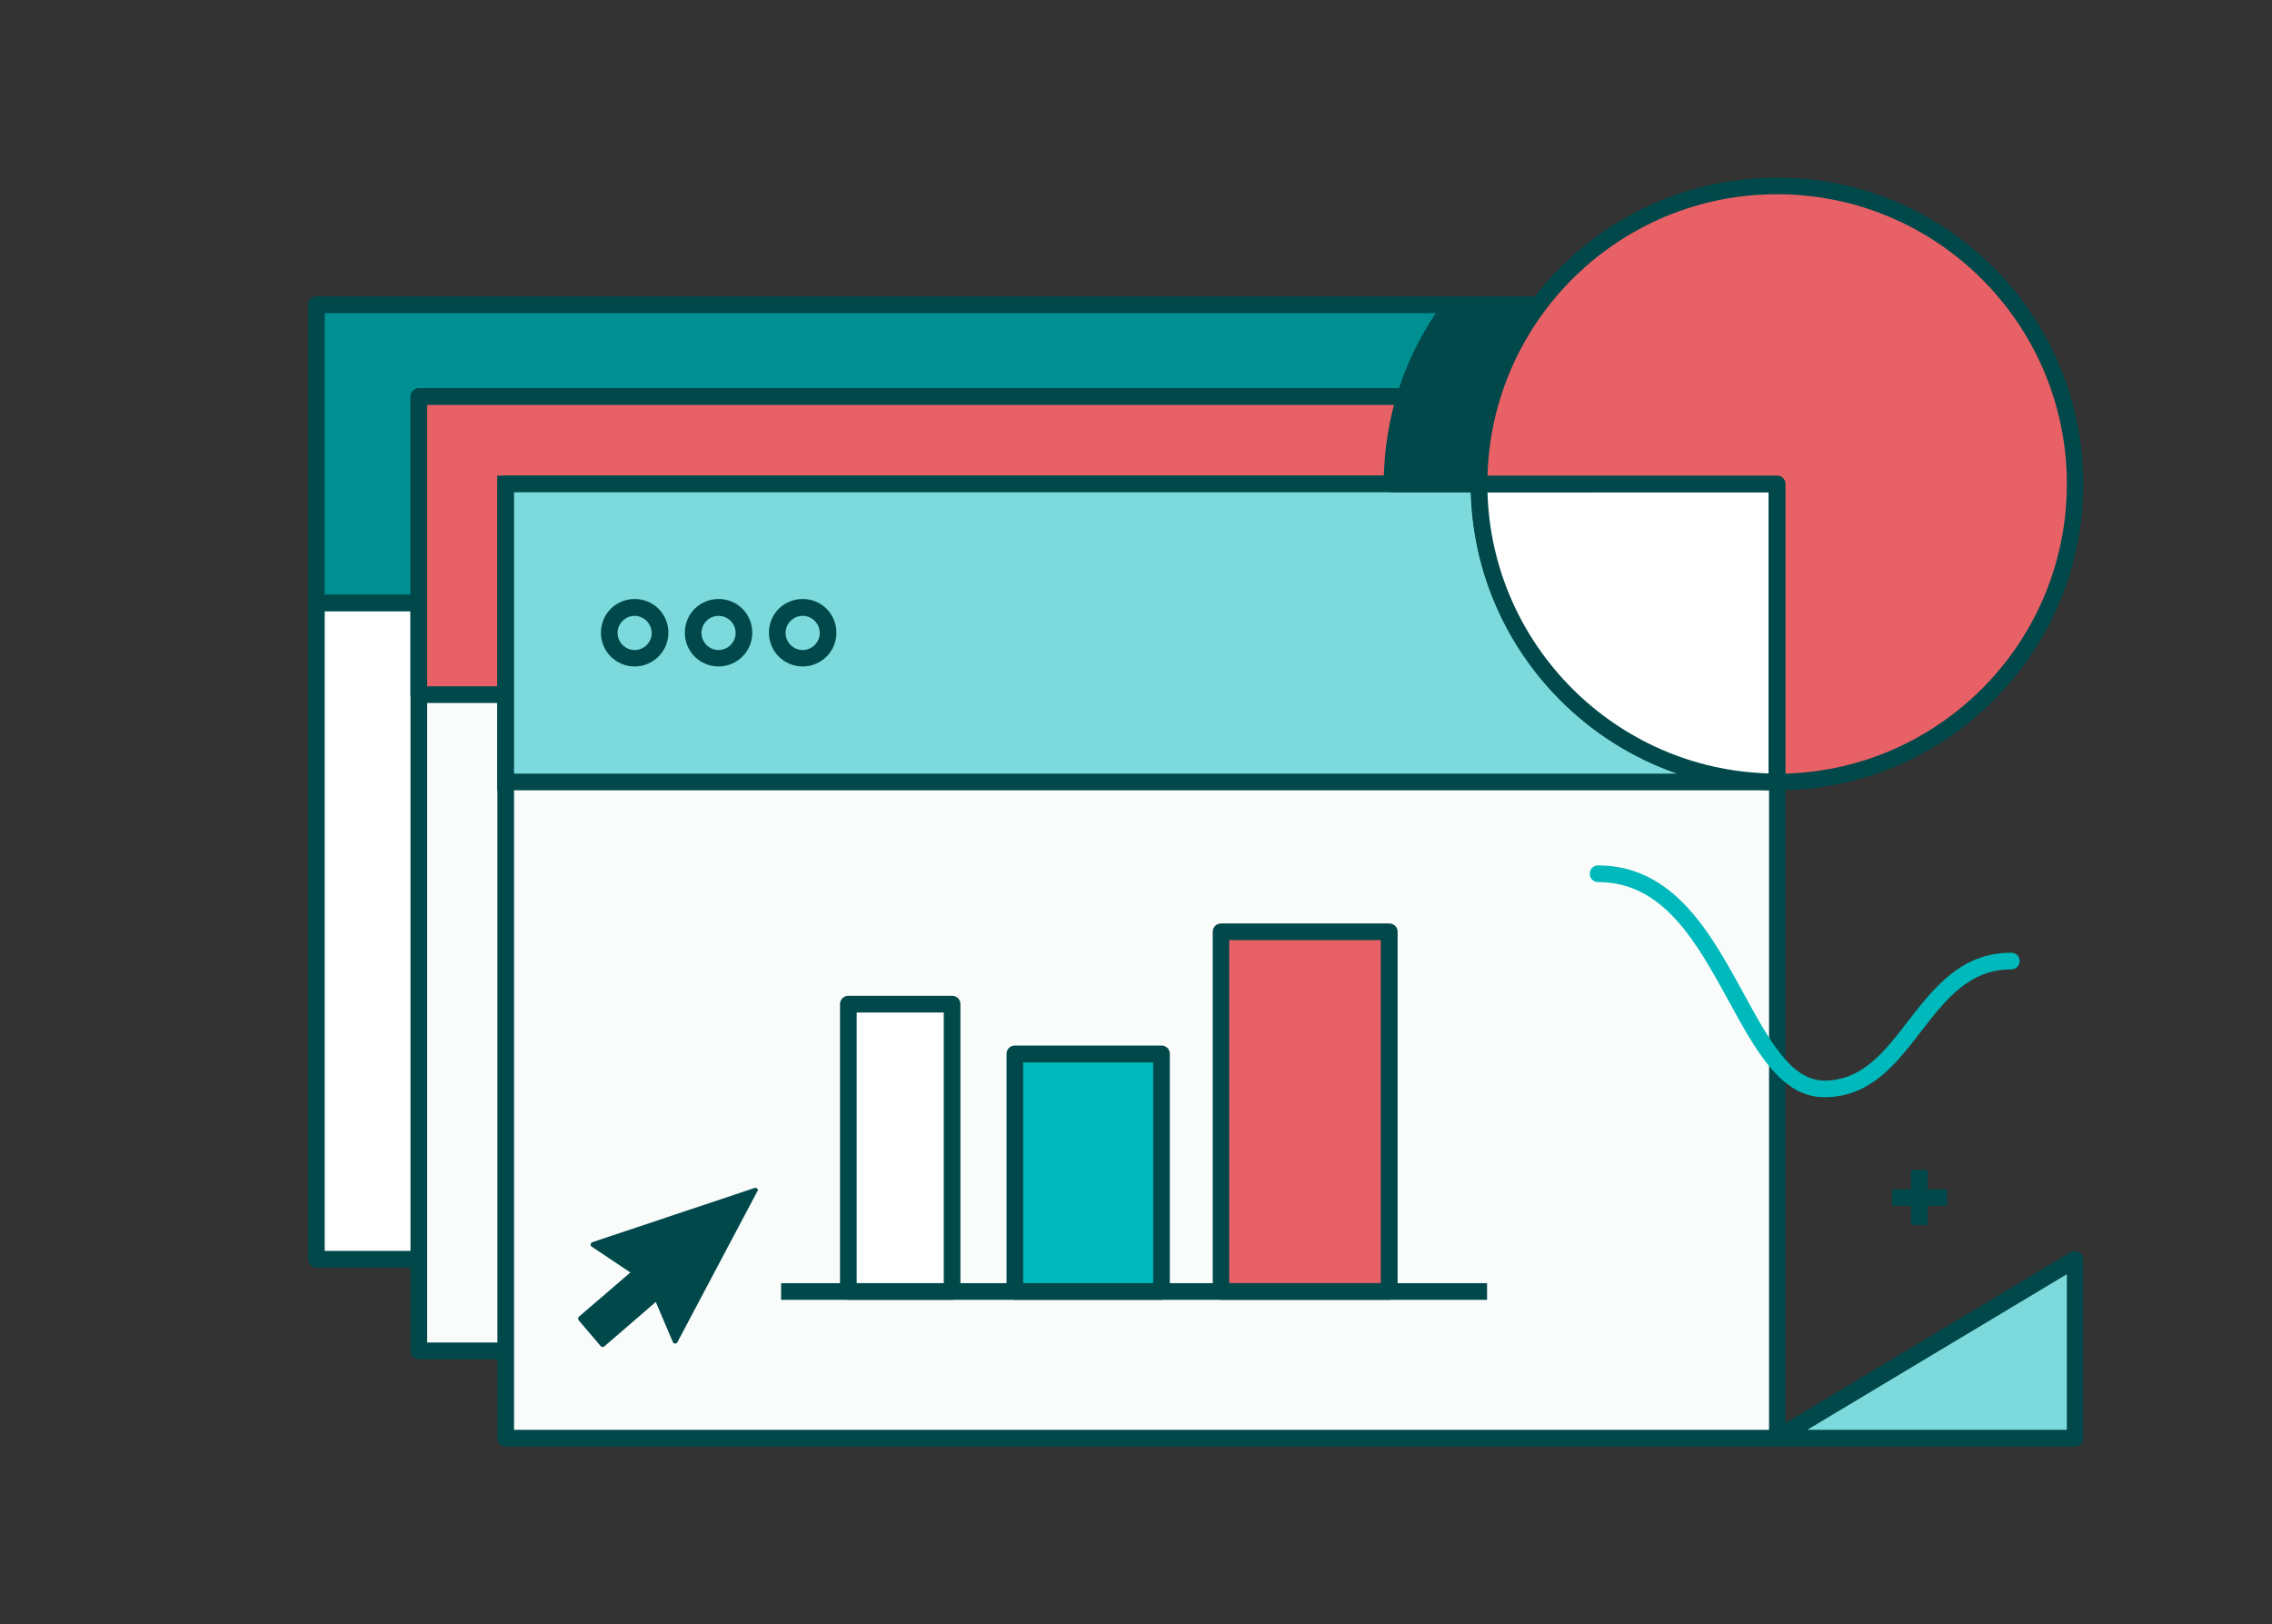 <?xml version="1.0" encoding="utf-8"?>
<!-- Generator: Adobe Illustrator 25.0.1, SVG Export Plug-In . SVG Version: 6.00 Build 0)  -->
<svg version="1.1" id="Layer_1" xmlns="http://www.w3.org/2000/svg" xmlns:xlink="http://www.w3.org/1999/xlink" x="0px" y="0px"
	 viewBox="0 0 1064.3 760.8" style="enable-background:new 0 0 1064.3 760.8;" xml:space="preserve">
<rect x="0" y="0" width="1064.3" height="760.8" fill="#333333" stroke="none"/>
<style type="text/css">
	.st0{fill:#FFFFFF;}
	.st1{fill:#00484A;}
	.st2{fill:#009092;}
	.st3{fill:#FAFBFB;}
	.st4{fill:#E86166;}
	.st5{fill:#7CDADC;}
	.st6{fill:#00B9BC;}
	.st7{fill:none;}
</style>
<g>
	<g>
		<g>
			<rect x="148.2" y="142.8" class="st0" width="595.7" height="447"/>
			<path class="st1" d="M743.8,593.8H148.2c-2.2,0-3.9-1.7-3.9-3.9v-447c0-2.2,1.7-3.9,3.9-3.9h595.7c2.2,0,3.9,1.7,3.9,3.9v447
				C747.7,592,746,593.8,743.8,593.8z M152.1,586H740V146.7H152.1V586z"/>
		</g>
		<g>
			<rect x="148.2" y="142.8" class="st2" width="595.7" height="139.6"/>
			<path class="st1" d="M743.8,286.4H148.2c-2.2,0-3.9-1.7-3.9-3.9V142.8c0-2.2,1.7-3.9,3.9-3.9h595.7c2.2,0,3.9,1.7,3.9,3.9v139.6
				C747.7,284.6,746,286.4,743.8,286.4z M152.1,278.5H740V146.7H152.1V278.5z"/>
		</g>
	</g>
	<g>
		<g>
			<rect x="196.2" y="185.8" class="st3" width="595.7" height="447"/>
			<path class="st1" d="M791.8,636.7H196.2c-2.2,0-3.9-1.7-3.9-3.9v-447c0-2.2,1.7-3.9,3.9-3.9h595.7c2.2,0,3.9,1.7,3.9,3.9v447
				C795.7,634.9,794,636.7,791.8,636.7z M200.1,628.9H788V189.7H200.1V628.9z"/>
		</g>
		<g>
			<rect x="196.2" y="185.8" class="st4" width="595.7" height="139.6"/>
			<path class="st1" d="M791.8,329.3H196.2c-2.2,0-3.9-1.7-3.9-3.9V185.8c0-2.2,1.7-3.9,3.9-3.9h595.7c2.2,0,3.9,1.7,3.9,3.9v139.6
				C795.7,327.5,794,329.3,791.8,329.3z M200.1,321.5H788V189.7H200.1V321.5z"/>
		</g>
	</g>
	<g>
		<g>
			<rect x="236.9" y="226.7" class="st3" width="595.7" height="447"/>
			<path class="st1" d="M832.4,677.6H236.9c-2.2,0-3.9-1.7-3.9-3.9v-447c0-2.2,1.7-3.9,3.9-3.9h595.6c2.2,0,3.9,1.7,3.9,3.9v447
				C836.3,675.9,834.6,677.6,832.4,677.6z M240.8,669.8h587.9V230.6H240.8V669.8z"/>
		</g>
		<g>
			<path class="st5" d="M832.4,366.3H236.9V226.7h456C692.8,303.8,755.3,366.3,832.4,366.3z"/>
			<path class="st1" d="M832.4,370.2H232.9V222.8h463.8v3.9c0,74.9,60.9,135.7,135.7,135.7L832.4,370.2L832.4,370.2z M240.8,362.4
				h545c-55.1-19.1-95.1-70.7-96.7-131.8H240.8V362.4z"/>
		</g>
		<g>
			<g>
				<path class="st1" d="M297.3,312.2c-8.7,0-15.8-7-15.8-15.8s7-15.8,15.8-15.8s15.8,7,15.8,15.8S305.9,312.2,297.3,312.2z
					 M297.3,288.5c-4.4,0-8,3.6-8,8s3.6,8,8,8s8-3.6,8-8C305.2,292.1,301.6,288.5,297.3,288.5z"/>
			</g>
			<g>
				<path class="st1" d="M336.6,312.2c-8.7,0-15.8-7-15.8-15.8s7-15.8,15.8-15.8s15.8,7,15.8,15.8S345.3,312.2,336.6,312.2z
					 M336.6,288.5c-4.4,0-8,3.6-8,8s3.6,8,8,8s8-3.6,8-8S341,288.5,336.6,288.5z"/>
			</g>
			<g>
				<path class="st1" d="M376,312.2c-8.7,0-15.8-7-15.8-15.8s7-15.8,15.8-15.8s15.8,7,15.8,15.8S384.7,312.2,376,312.2z M376,288.5
					c-4.4,0-8,3.6-8,8s3.6,8,8,8s8-3.6,8-8S380.4,288.5,376,288.5z"/>
			</g>
		</g>
		<g>
			<g>
				<rect x="571.9" y="436.5" class="st4" width="78.8" height="168.6"/>
				<path class="st1" d="M650.8,608.9H572c-2.2,0-3.9-1.7-3.9-3.9V436.5c0-2.2,1.7-3.9,3.9-3.9h78.8c2.2,0,3.9,1.7,3.9,3.9v168.6
					C654.7,607.1,653,608.9,650.8,608.9z M575.8,601.1h71V440.4h-71V601.1z"/>
			</g>
			<g>
				<g>
					<rect x="475.4" y="493.7" class="st6" width="68.7" height="111.2"/>
				</g>
				<g>
					<path class="st1" d="M544.1,608.9h-68.7c-2.2,0-3.9-1.7-3.9-3.9V493.7c0-2.2,1.7-3.9,3.9-3.9h68.7c2.2,0,3.9,1.7,3.9,3.9v111.2
						C548,607.1,546.3,608.9,544.1,608.9z M479.3,601.1h60.9V497.7h-60.9V601.1z"/>
				</g>
			</g>
			<g>
				<rect x="397.4" y="470.4" class="st0" width="48.6" height="134.6"/>
				<path class="st1" d="M446,608.9h-48.6c-2.2,0-3.9-1.7-3.9-3.9V470.4c0-2.2,1.7-3.9,3.9-3.9H446c2.2,0,3.9,1.7,3.9,3.9V605
					C449.9,607.1,448.2,608.9,446,608.9z M401.3,601.1h40.8V474.3h-40.8V601.1z"/>
			</g>
			<g>
				<rect x="365.9" y="601.1" class="st1" width="330.7" height="7.8"/>
			</g>
		</g>
	</g>
	<g>
		<path class="st0" d="M832.4,226.7v139.6c-77.1,0-139.6-62.5-139.6-139.6L832.4,226.7L832.4,226.7z"/>
		<path class="st1" d="M832.4,370.2c-79.2,0-143.5-64.4-143.5-143.5c0-2.2,1.7-3.9,3.9-3.9h139.6c2.2,0,3.9,1.7,3.9,3.9v139.6
			C836.3,368.5,834.6,370.2,832.4,370.2z M696.8,230.6c2,71.7,60,129.7,131.7,131.7V230.6H696.8z"/>
	</g>
	<path class="st1" d="M743.8,138.9h-63.7c-1.3,0-2.4,0.5-3.1,1.6c-18.8,25-28.8,54.9-28.8,86.2c0,2.2,1.7,3.9,3.9,3.9h91.7
		c2.2,0,3.9-1.7,3.9-3.9v-83.8C747.7,140.6,746,138.9,743.8,138.9z"/>
	<g>
		<path class="st4" d="M972.1,226.7c0,77.1-62.5,139.6-139.6,139.6V226.7H692.8c0-77.1,62.5-139.6,139.6-139.6
			C909.6,87,972.1,149.5,972.1,226.7z"/>
		<path class="st1" d="M832.4,370.2c-2.2,0-3.9-1.7-3.9-3.9V230.6H692.8c-2.2,0-3.9-1.7-3.9-3.9c0-79.2,64.4-143.5,143.5-143.5
			c79.2,0,143.5,64.4,143.5,143.5S911.6,370.2,832.4,370.2z M696.8,222.8h135.7c2.2,0,3.9,1.7,3.9,3.9v135.7
			c73.1-2.1,131.8-62.1,131.8-135.7c0-74.9-60.9-135.7-135.7-135.7C758.9,90.9,698.9,149.7,696.8,222.8z"/>
	</g>
	<path class="st1" d="M354.8,556.9c-0.3-0.4-0.8-0.5-1.3-0.4l-76,25.4c-0.4,0.1-0.7,0.5-0.8,1c-0.1,0.4,0.1,0.9,0.5,1.1l18.1,12.1
		l-24.1,20.7c-0.5,0.4-0.5,1.2-0.1,1.7l10.3,12.1c0.2,0.2,0.5,0.4,0.8,0.4h0.1c0.3,0,0.6-0.1,0.8-0.3l24.1-20.8l8,18.8
		c0.2,0.4,0.6,0.7,1,0.7s0.9-0.2,1.1-0.6l37.5-70.8C355.2,557.8,355.1,557.2,354.8,556.9z"/>
	<g>
		<path class="st6" d="M854.6,514c-20.2,0-32-21.7-44.6-44.7c-15.1-27.6-30.6-56.1-61.4-56.1c-2.2,0-3.9-1.7-3.9-3.9
			c0-2.2,1.7-3.9,3.9-3.9c35.5,0,52.9,32,68.3,60.2c11.9,21.8,22.2,40.6,37.7,40.6c17.7,0,28.1-13.4,39.1-27.7
			c12.3-15.9,25-32.2,48.5-32.2c2.2,0,3.9,1.7,3.9,3.9s-1.7,3.9-3.9,3.9c-19.8,0-30.7,14.1-42.4,29.2
			C888.2,498.4,876.1,514,854.6,514z"/>
	</g>
	<g>
		<polygon class="st5" points="832.4,673.7 972.1,673.7 972.1,590 		"/>
		<path class="st1" d="M972.1,677.6H832.4c-1.7,0-3.3-1.2-3.8-2.9s0.2-3.5,1.7-4.4l139.6-83.7c1.2-0.7,2.7-0.7,3.9-0.1
			c1.3,0.7,2,2,2,3.4v83.7C976,675.9,974.3,677.6,972.1,677.6z M846.6,669.8h121.6v-72.9L846.6,669.8z"/>
	</g>
	<g>
		<g>
			<line class="st7" x1="886.3" y1="561" x2="912" y2="561"/>
			<rect x="886.3" y="557.1" class="st1" width="25.8" height="7.8"/>
		</g>
		<g>
			<line class="st7" x1="899.1" y1="573.9" x2="899.1" y2="548.1"/>
			<rect x="895.2" y="548.1" class="st1" width="7.8" height="25.8"/>
		</g>
	</g>
</g>
</svg>
